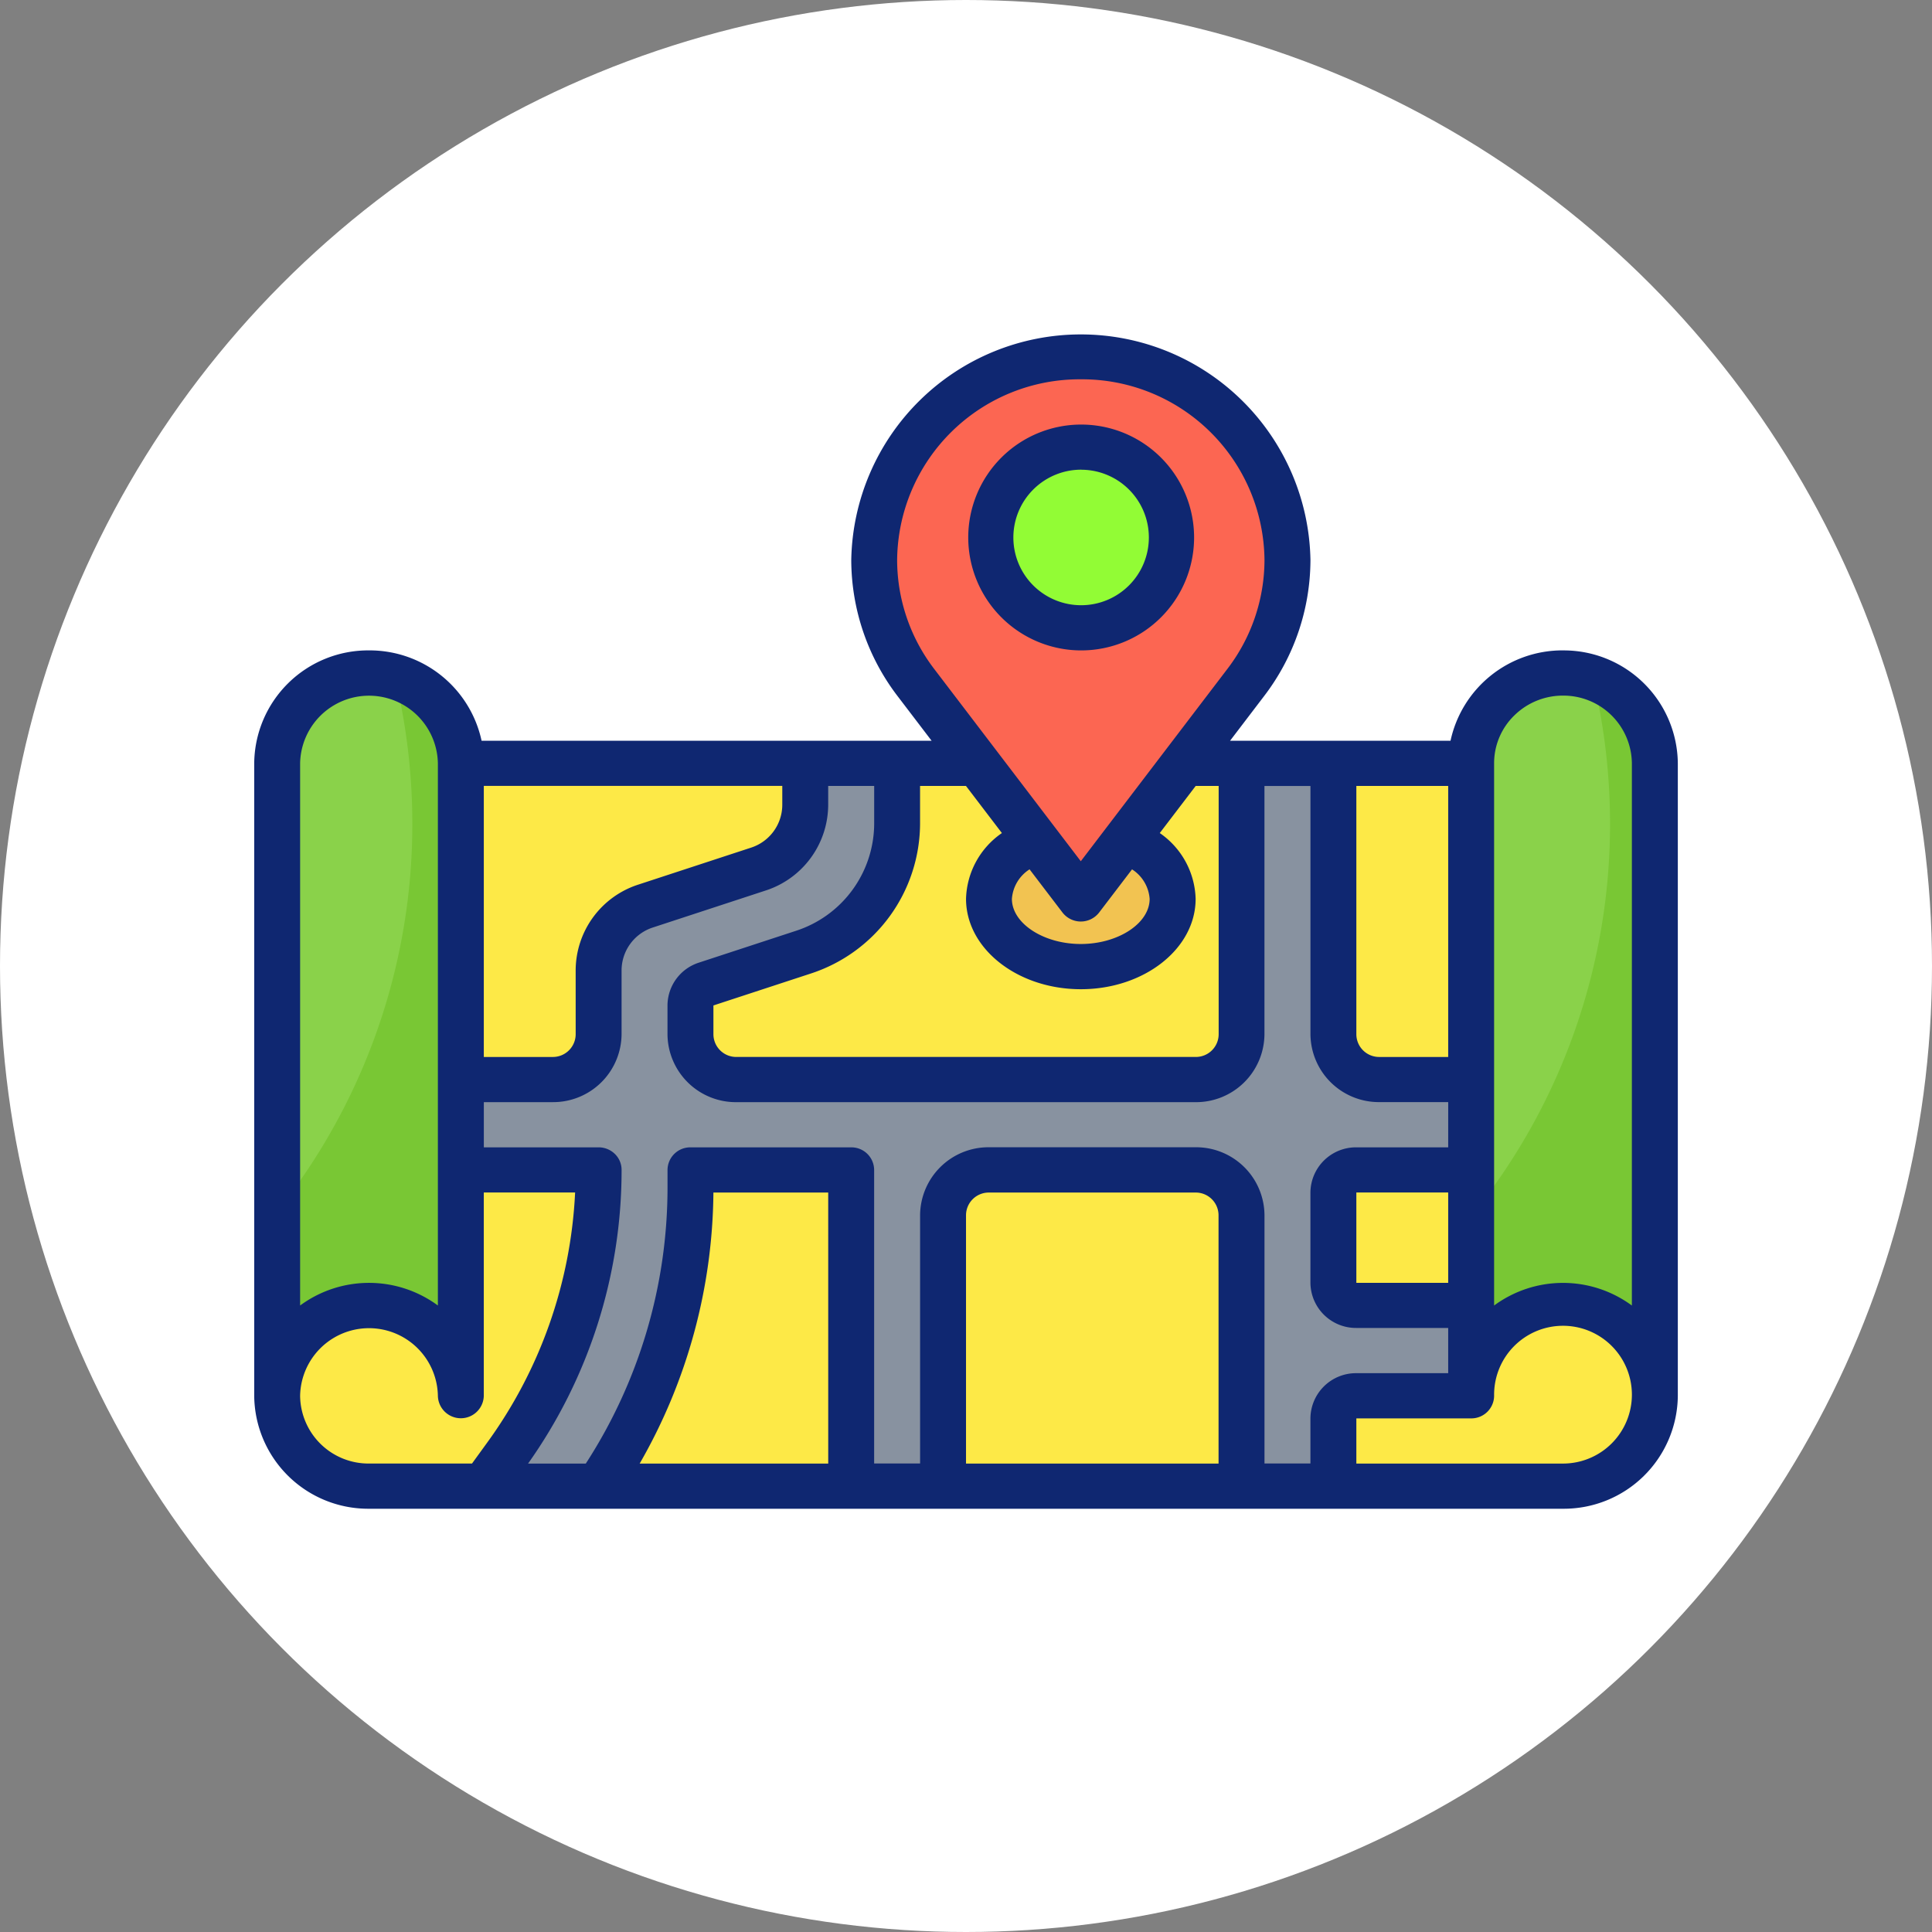 <svg xmlns="http://www.w3.org/2000/svg" width="167" height="167" viewBox="0 0 167 167">
  <rect x="0" y="0" width="167" height="167" fill="#808080" stroke="none"/>
  <g id="Grupo_87484" data-name="Grupo 87484" transform="translate(-385 -577)">
    <circle id="Elipse_4328" data-name="Elipse 4328" cx="83.5" cy="83.5" r="83.5" transform="translate(385 577)" fill="#fff"/>
    <g id="marcador-de-posicion" transform="translate(406.973 605.886)">
      <path id="Trazado_145731" data-name="Trazado 145731" d="M105.261,25V79.669a7.944,7.944,0,1,1,7.943,7.81H9.943a7.811,7.811,0,1,1,0-15.62,7.878,7.878,0,0,1,7.943,7.81V25Z" transform="translate(-0.046 12.099)" fill="#fde947"/>
      <path id="Trazado_145732" data-name="Trazado 145732" d="M44.639,28.385c2.376,1,3.981,2.915,3.981,5.106,0,3.235-3.5,5.857-7.81,5.857S33,36.726,33,33.491c0-2.191,1.6-4.1,3.981-5.106" transform="translate(30.666 15.323)" fill="#f2c351"/>
      <path id="Trazado_145733" data-name="Trazado 145733" d="M10,52.334h7.992a3.95,3.95,0,0,0,4-3.9V42.888a5.87,5.87,0,0,1,4.1-5.557l9.784-3.186a5.871,5.871,0,0,0,4.1-5.557V25H47.96v5.223a11.742,11.742,0,0,1-8.2,11.113l-8.419,2.743a1.956,1.956,0,0,0-1.365,1.853v2.5a3.95,3.95,0,0,0,4,3.9H73.933a3.95,3.95,0,0,0,4-3.9V25h7.992V48.43a3.95,3.95,0,0,0,4,3.9h7.992v7.81h-9.99a1.976,1.976,0,0,0-2,1.952v7.81a1.976,1.976,0,0,0,2,1.952h9.99v7.81h-9.99a1.976,1.976,0,0,0-2,1.952v5.857H77.929V64.049a3.95,3.95,0,0,0-4-3.9H55.952a3.95,3.95,0,0,0-4,3.9v23.43H43.965V60.144H29.979v1.54a45.752,45.752,0,0,1-7.992,25.794H12l1.86-2.546a41.974,41.974,0,0,0,8.13-24.788H10Z" transform="translate(7.574 12.099)" fill="#8892a0"/>
      <path id="Trazado_145734" data-name="Trazado 145734" d="M2,83.479a7.81,7.81,0,1,1,15.62,0V28.81A7.81,7.81,0,1,0,2,28.81Z" transform="translate(-0.046 8.289)" fill="#79c734"/>
      <path id="Trazado_145735" data-name="Trazado 145735" d="M54,83.479a7.81,7.81,0,1,1,15.62,0V28.81a7.81,7.81,0,0,0-15.62,0Z" transform="translate(51.482 8.289)" fill="#79c734"/>
      <path id="Trazado_145736" data-name="Trazado 145736" d="M45.572,53.859,59.63,35.115a17.572,17.572,0,1,0-28.115,0Z" transform="translate(25.946 -5.046)" fill="#fc6652"/>
      <ellipse id="Elipse_4329" data-name="Elipse 4329" cx="7.877" cy="7.462" rx="7.877" ry="7.462" transform="translate(63.366 10.136)" fill="#92fc35"/>
      <path id="Trazado_145737" data-name="Trazado 145737" d="M54,28.81V67.576A53.771,53.771,0,0,0,65.715,34.007a54.128,54.128,0,0,0-1.49-12.588A7.714,7.714,0,0,0,54,28.81Z" transform="translate(51.482 8.289)" fill="#8ad24a"/>
      <path id="Trazado_145738" data-name="Trazado 145738" d="M2,28.81V67.576A53.771,53.771,0,0,0,13.715,34.007a54.128,54.128,0,0,0-1.49-12.588A7.734,7.734,0,0,0,9.81,21,7.81,7.81,0,0,0,2,28.81Z" transform="translate(-0.046 8.289)" fill="#8ad24a"/>
      <g id="Grupo_86973" data-name="Grupo 86973" transform="translate(0 0)">
        <path id="Trazado_145739" data-name="Trazado 145739" d="M114.128,33.331a9.9,9.9,0,0,0-9.721,7.814H85.35l2.977-3.907A19.433,19.433,0,0,0,92.3,25.524a19.849,19.849,0,0,0-39.692,0,19.434,19.434,0,0,0,3.967,11.713l2.979,3.907-38.9,0a9.9,9.9,0,0,0-9.723-7.812A9.855,9.855,0,0,0,1,43.094V97.765a9.855,9.855,0,0,0,9.922,9.762l103.209,0a9.855,9.855,0,0,0,9.924-9.762V43.1a9.858,9.858,0,0,0-9.926-9.766ZM104.206,88H96.267V80.192h7.939Zm0-11.713H96.267a3.939,3.939,0,0,0-3.969,3.9V88a3.939,3.939,0,0,0,3.969,3.9h7.939v3.909l-7.939,0a3.939,3.939,0,0,0-3.969,3.9v3.907H88.327l0-21.479a5.914,5.914,0,0,0-5.954-5.857H64.512a5.914,5.914,0,0,0-5.954,5.857v21.477H54.586V78.24A1.967,1.967,0,0,0,52.6,76.288H38.711a1.967,1.967,0,0,0-1.985,1.952v1.539a43.867,43.867,0,0,1-7.064,23.843h-4.99A43.834,43.834,0,0,0,32.756,78.24a1.918,1.918,0,0,0-.58-1.38,2,2,0,0,0-1.405-.572H20.848V72.381H26.8a5.915,5.915,0,0,0,5.954-5.857l0-5.537a3.906,3.906,0,0,1,2.715-3.706l9.719-3.186a7.809,7.809,0,0,0,5.426-7.41V45.05h3.975v3.268A9.773,9.773,0,0,1,47.8,57.581l-8.362,2.741a3.906,3.906,0,0,0-2.715,3.706v2.5a5.914,5.914,0,0,0,5.954,5.855H82.37a5.913,5.913,0,0,0,5.954-5.855l0-21.477H92.3V66.521a5.914,5.914,0,0,0,5.954,5.857h5.954ZM84.357,103.624H62.527V82.147a1.97,1.97,0,0,1,1.985-1.952H82.37a1.97,1.97,0,0,1,1.985,1.952Zm-33.74,0h-16.3a47.686,47.686,0,0,0,6.375-23.43h9.924Zm-21.83-37.1A1.971,1.971,0,0,1,26.8,68.476H20.846V45.046l25.8,0v1.634a3.9,3.9,0,0,1-2.711,3.706l-9.719,3.186a7.812,7.812,0,0,0-5.43,7.412Zm75.419,1.952H98.252a1.97,1.97,0,0,1-1.985-1.952V45.048h7.939ZM72.451,9.9A15.767,15.767,0,0,1,88.327,25.526a15.534,15.534,0,0,1-3.178,9.37l-12.7,16.662L59.749,34.9a15.538,15.538,0,0,1-3.176-9.372A15.769,15.769,0,0,1,72.451,9.9ZM78.4,54.811c0,2.118-2.725,3.9-5.952,3.9s-5.954-1.787-5.954-3.9a3.31,3.31,0,0,1,1.526-2.554l2.842,3.727a2,2,0,0,0,3.176,0l2.84-3.725A3.313,3.313,0,0,1,78.4,54.811ZM65.629,49.121a7.13,7.13,0,0,0-3.1,5.689c0,4.307,4.45,7.81,9.924,7.81s9.922-3.5,9.922-7.81a7.139,7.139,0,0,0-3.1-5.689l3.106-4.073h1.985l0,21.475a1.97,1.97,0,0,1-1.985,1.952H42.678a1.97,1.97,0,0,1-1.985-1.952v-2.5l8.362-2.741a13.679,13.679,0,0,0,9.5-12.968V45.05h3.969ZM4.968,43.094a5.955,5.955,0,0,1,11.908,0V89.959a10.039,10.039,0,0,0-11.908,0Zm0,54.671a5.955,5.955,0,0,1,11.908,0,1.985,1.985,0,0,0,3.969,0V80.192h7.893a40.016,40.016,0,0,1-7.659,21.7l-1.254,1.728H10.921A5.914,5.914,0,0,1,4.968,97.765Zm109.161,5.859H96.267l0-3.907,9.924,0h0a1.97,1.97,0,0,0,1.985-1.952,5.955,5.955,0,1,1,5.954,5.857Zm5.954-13.663a10.039,10.039,0,0,0-11.908,0V43.1a5.754,5.754,0,0,1,1.743-4.141,5.98,5.98,0,0,1,4.212-1.718,5.917,5.917,0,0,1,5.954,5.861Z" transform="translate(-0.999 -5.999)" fill="#0f2771"/>
        <path id="Trazado_145740" data-name="Trazado 145740" d="M41.762,29.523A9.761,9.761,0,1,0,32,19.762,9.77,9.77,0,0,0,41.762,29.523Zm0-15.618A5.856,5.856,0,1,1,35.9,19.762,5.864,5.864,0,0,1,41.762,13.9Z" transform="translate(29.721 -2.188)" fill="#0f2771"/>
      </g>
    </g>
  </g>
</svg>
